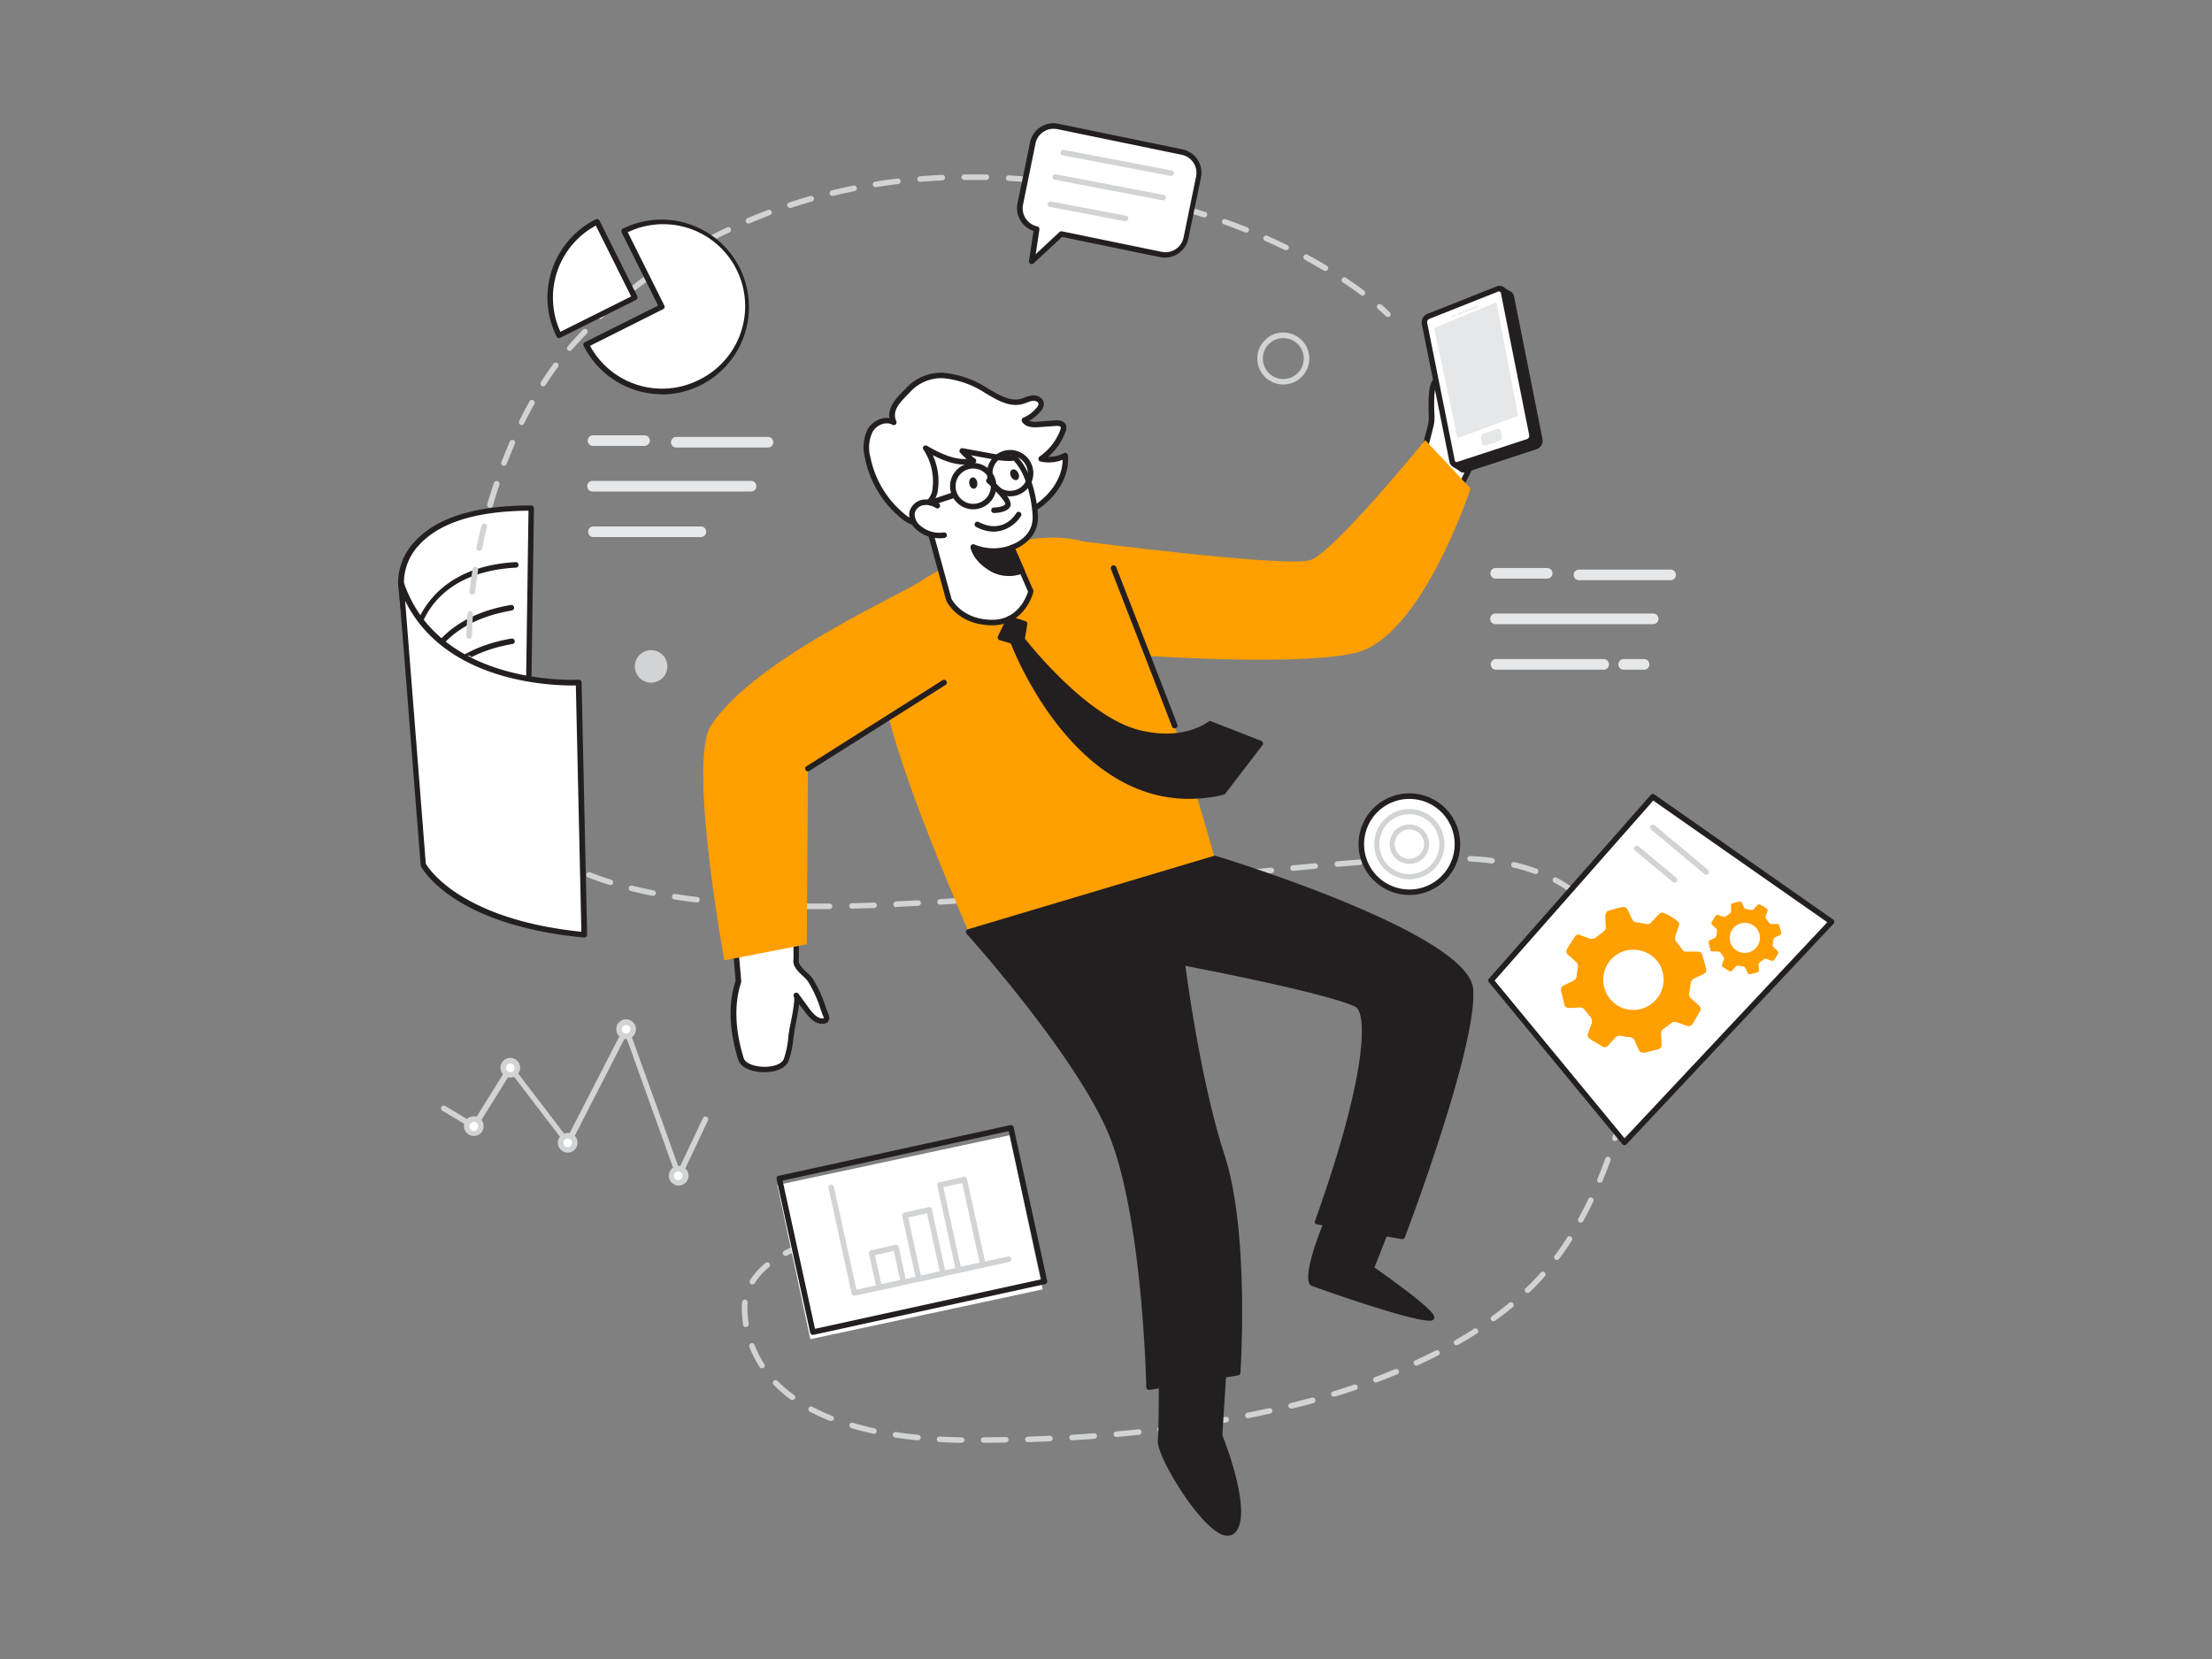 <svg xmlns="http://www.w3.org/2000/svg" viewBox="0 0 400 300"><rect x="0" y="0" width="400" height="300" fill="#808080" stroke="none"/><g id="_517_information_flow_flatline" data-name="#517_information_flow_flatline"><path d="M126.75,96.62H107.31a.46.46,0,0,1-.46-.46.45.45,0,0,1,.46-.46h19.44a.46.46,0,0,1,.46.46A.47.47,0,0,1,126.75,96.62Z" fill="#d1d3d4"/><path d="M135.81,88.38H107.15a.46.46,0,0,1-.46-.46.45.45,0,0,1,.46-.46h28.66a.45.45,0,0,1,.46.46A.46.46,0,0,1,135.81,88.38Z" fill="#d1d3d4"/><path d="M116.55,80.14h-9.31a.46.46,0,0,1-.46-.46.45.45,0,0,1,.46-.46h9.31a.46.46,0,0,1,.46.46A.47.47,0,0,1,116.55,80.14Z" fill="#d1d3d4"/><path d="M138.87,80.43H122.3a.46.46,0,0,1-.46-.46.47.47,0,0,1,.46-.46h16.57a.47.47,0,0,1,.46.46A.46.46,0,0,1,138.87,80.43Z" fill="#d1d3d4"/><path d="M126.75,96.62H107.31a.46.46,0,0,1-.46-.46.45.45,0,0,1,.46-.46h19.44a.46.46,0,0,1,.46.46A.47.47,0,0,1,126.75,96.62Z" fill="none" stroke="#e6e7e8" stroke-linecap="round" stroke-linejoin="round"/><path d="M135.81,88.38H107.15a.46.46,0,0,1-.46-.46.45.45,0,0,1,.46-.46h28.66a.45.45,0,0,1,.46.46A.46.46,0,0,1,135.81,88.38Z" fill="none" stroke="#e6e7e8" stroke-linecap="round" stroke-linejoin="round"/><path d="M116.55,80.14h-9.31a.46.46,0,0,1-.46-.46.45.45,0,0,1,.46-.46h9.31a.46.46,0,0,1,.46.46A.47.47,0,0,1,116.55,80.14Z" fill="none" stroke="#e6e7e8" stroke-linecap="round" stroke-linejoin="round"/><path d="M138.87,80.43H122.3a.46.46,0,0,1-.46-.46.47.47,0,0,1,.46-.46h16.57a.47.47,0,0,1,.46.46A.46.46,0,0,1,138.87,80.43Z" fill="none" stroke="#e6e7e8" stroke-linecap="round" stroke-linejoin="round"/><path d="M290,120.6H270.53a.46.46,0,0,1-.46-.46.47.47,0,0,1,.46-.46H290a.47.47,0,0,1,.46.46A.46.46,0,0,1,290,120.6Z" fill="#d1d3d4"/><path d="M297.3,120.6h-3.69a.45.45,0,0,1-.46-.46.46.46,0,0,1,.46-.46h3.69a.46.46,0,0,1,.46.46A.45.45,0,0,1,297.3,120.6Z" fill="#d1d3d4"/><path d="M299,112.37H270.37a.47.47,0,0,1,0-.93H299a.47.47,0,0,1,0,.93Z" fill="#d1d3d4"/><path d="M279.78,104.13h-9.31a.46.46,0,0,1-.46-.46.45.45,0,0,1,.46-.46h9.31a.46.46,0,0,1,.46.46A.47.47,0,0,1,279.78,104.13Z" fill="#d1d3d4"/><path d="M302.1,104.42H285.53a.46.46,0,1,1,0-.92H302.1a.46.46,0,1,1,0,.92Z" fill="#d1d3d4"/><path d="M290,120.6H270.53a.46.46,0,0,1-.46-.46.47.47,0,0,1,.46-.46H290a.47.47,0,0,1,.46.46A.46.46,0,0,1,290,120.6Z" fill="none" stroke="#e6e7e8" stroke-linecap="round" stroke-linejoin="round"/><path d="M297.3,120.6h-3.69a.45.45,0,0,1-.46-.46.46.46,0,0,1,.46-.46h3.69a.46.46,0,0,1,.46.46A.45.45,0,0,1,297.3,120.6Z" fill="none" stroke="#e6e7e8" stroke-linecap="round" stroke-linejoin="round"/><path d="M299,112.37H270.37a.47.47,0,0,1,0-.93H299a.47.47,0,0,1,0,.93Z" fill="none" stroke="#e6e7e8" stroke-linecap="round" stroke-linejoin="round"/><path d="M279.78,104.13h-9.31a.46.46,0,0,1-.46-.46.45.45,0,0,1,.46-.46h9.31a.46.46,0,0,1,.46.46A.47.47,0,0,1,279.78,104.13Z" fill="none" stroke="#e6e7e8" stroke-linecap="round" stroke-linejoin="round"/><path d="M302.1,104.42H285.53a.46.46,0,1,1,0-.92H302.1a.46.46,0,1,1,0,.92Z" fill="none" stroke="#e6e7e8" stroke-linecap="round" stroke-linejoin="round"/><path d="M122.74,213.12h0a.48.48,0,0,1-.44-.33l-9.13-25.42-10,19.52a.52.52,0,0,1-.4.27.5.5,0,0,1-.44-.2l-9.94-13-6.22,10a.49.49,0,0,1-.68.17L80,200.86a.51.51,0,0,1-.17-.69.5.5,0,0,1,.69-.17l5,3,6.34-10.17a.51.51,0,0,1,.4-.23.45.45,0,0,1,.42.19l9.9,12.95,10.2-19.84a.48.48,0,0,1,.48-.27.48.48,0,0,1,.43.33l9.11,25.36,4.33-9.16a.5.5,0,0,1,.9.43l-4.84,10.25A.49.49,0,0,1,122.74,213.12Z" fill="#d1d3d4"/><circle cx="85.68" cy="203.64" r="1.28" fill="#fff"/><path d="M85.69,205.42a1.78,1.78,0,1,1,1.77-1.78A1.78,1.78,0,0,1,85.69,205.42Zm0-2.55a.77.77,0,0,0-.78.77.78.78,0,1,0,1.55,0A.77.77,0,0,0,85.69,202.87Z" fill="#d1d3d4"/><circle cx="92.29" cy="193.09" r="1.28" fill="#fff"/><path d="M92.29,194.86a1.78,1.78,0,1,1,1.77-1.77A1.78,1.78,0,0,1,92.29,194.86Zm0-2.55a.78.78,0,0,0-.78.78.78.78,0,1,0,.78-.78Z" fill="#d1d3d4"/><circle cx="113.22" cy="186.12" r="1.28" fill="#fff"/><path d="M113.22,187.89a1.78,1.78,0,1,1,1.78-1.77A1.77,1.77,0,0,1,113.22,187.89Zm0-2.55a.78.78,0,1,0,.78.78A.78.78,0,0,0,113.22,185.34Z" fill="#d1d3d4"/><circle cx="122.74" cy="212.62" r="1.28" fill="#fff"/><path d="M122.74,214.39a1.78,1.78,0,1,1,1.77-1.77A1.78,1.78,0,0,1,122.74,214.39Zm0-2.55a.78.78,0,1,0,0,1.55.78.78,0,0,0,0-1.55Z" fill="#d1d3d4"/><circle cx="102.67" cy="206.66" r="1.28" fill="#fff"/><path d="M102.67,208.43a1.78,1.78,0,1,1,1.77-1.77A1.78,1.78,0,0,1,102.67,208.43Zm0-2.55a.78.78,0,0,0-.78.78.78.78,0,1,0,.78-.78Z" fill="#d1d3d4"/><path d="M72.5,105.53S71.25,91.85,96,91.85l-.74,52.24-19.81-8.77Z" fill="#fff"/><path d="M95.3,144.59a.52.52,0,0,1-.21,0l-19.8-8.77a.51.51,0,0,1-.3-.41l-3-29.79h0a10.87,10.87,0,0,1,3.06-7.74c3.92-4.3,11-6.48,21-6.48a.49.49,0,0,1,.36.15.5.5,0,0,1,.14.35L95.8,144.1a.51.51,0,0,1-.23.41A.47.47,0,0,1,95.3,144.59ZM76,135l18.85,8.35.72-51c-9.42.07-16,2.13-19.71,6.13a10,10,0,0,0-2.82,7Z" fill="#231f20"/><path d="M75,116H75a.51.51,0,0,1-.43-.56c0-.13,1.75-12.86,18.67-13.79a.5.5,0,0,1,.53.47.49.49,0,0,1-.47.53C77.21,103.5,75.6,115,75.54,115.53A.51.51,0,0,1,75,116Z" fill="#231f20"/><path d="M75.87,125.74h0a.5.5,0,0,1-.49-.51c0-.12.26-13,17-15.83a.5.5,0,0,1,.16,1c-15.86,2.71-16.14,14.36-16.14,14.85A.51.51,0,0,1,75.87,125.74Z" fill="#231f20"/><path d="M76,131.81h0a.51.51,0,0,1-.5-.5c0-.13.27-13,17-15.84a.51.51,0,0,1,.58.41.5.5,0,0,1-.41.58c-15.89,2.72-16.15,14.73-16.15,14.85A.5.5,0,0,1,76,131.81Z" fill="#231f20"/><path d="M250.93,57.3a.45.45,0,0,1-.36-.16s-.49-.49-1.44-1.32a.49.49,0,0,1,0-.7.51.51,0,0,1,.71,0c1,.86,1.48,1.36,1.5,1.38a.5.5,0,0,1,0,.71A.49.49,0,0,1,250.93,57.3Z" fill="#d1d3d4"/><path d="M177.87,260.91a.51.51,0,0,1-.5-.5.5.5,0,0,1,.5-.5l4-.05a.47.47,0,0,1,.51.49.52.52,0,0,1-.49.51l-4,.05Zm-4,0h0c-1.37,0-2.72-.08-4-.15a.5.5,0,1,1,.06-1c1.29.08,2.63.13,4,.15a.52.52,0,0,1,.49.51A.5.5,0,0,1,173.87,260.88Zm12-.12a.51.51,0,0,1-.5-.49.5.5,0,0,1,.48-.51l4-.16a.5.5,0,0,1,.52.48.5.5,0,0,1-.48.52l-4,.16Zm-20-.34h0c-1.37-.13-2.72-.3-4-.5a.51.51,0,0,1-.42-.57.5.5,0,0,1,.57-.42c1.27.19,2.59.36,4,.5a.5.5,0,0,1-.05,1Zm28,0a.51.51,0,0,1-.5-.47.5.5,0,0,1,.47-.53q2-.12,4-.27a.51.51,0,0,1,.53.46.5.5,0,0,1-.46.54c-1.33.1-2.66.19-4,.27Zm8-.6a.5.5,0,0,1,0-1c1.32-.12,2.65-.25,4-.39a.5.5,0,0,1,.1,1c-1.32.14-2.65.27-4,.39Zm-43.9-.6h-.1c-1.35-.29-2.67-.63-3.92-1a.5.5,0,0,1-.33-.62.49.49,0,0,1,.62-.34c1.22.36,2.51.69,3.84,1a.5.5,0,0,1-.11,1Zm51.86-.25a.5.5,0,0,1-.06-1c1.33-.17,2.65-.34,4-.53a.51.51,0,0,1,.56.43.49.49,0,0,1-.42.56c-1.32.19-2.65.36-4,.53Zm7.94-1.12a.5.5,0,0,1-.08-1c1.32-.21,2.64-.43,3.94-.67a.5.5,0,0,1,.18,1c-1.31.23-2.63.46-4,.67Zm-67.46-.91a.39.39,0,0,1-.18,0,36.63,36.63,0,0,1-3.68-1.69.5.5,0,0,1-.21-.68.5.5,0,0,1,.68-.2,33.71,33.71,0,0,0,3.58,1.64.51.51,0,0,1,.28.65A.51.51,0,0,1,150.31,256.91Zm75.35-.51a.49.49,0,0,1-.49-.4.5.5,0,0,1,.39-.59c1.31-.26,2.62-.54,3.91-.83a.51.51,0,0,1,.6.38.5.5,0,0,1-.38.6c-1.3.29-2.61.57-3.93.83Zm7.82-1.75a.5.5,0,0,1-.49-.38.5.5,0,0,1,.37-.6c1.3-.33,2.59-.66,3.86-1a.5.5,0,1,1,.27,1c-1.28.35-2.58.69-3.89,1Zm-90.19-1.53a.55.55,0,0,1-.3-.09,24.41,24.41,0,0,1-3.09-2.67.49.49,0,0,1,0-.7.5.5,0,0,1,.71,0,23.82,23.82,0,0,0,3,2.55.5.5,0,0,1,.11.7A.51.51,0,0,1,143.29,253.12Zm97.92-.6a.48.48,0,0,1-.48-.35.5.5,0,0,1,.33-.62c1.28-.39,2.55-.8,3.8-1.22a.51.51,0,0,1,.64.31.52.52,0,0,1-.32.64c-1.26.42-2.53.83-3.83,1.22A.36.36,0,0,1,241.21,252.52ZM248.8,250a.51.51,0,0,1-.47-.32.5.5,0,0,1,.29-.64c1.25-.47,2.5-1,3.72-1.46a.5.5,0,0,1,.38.92c-1.23.51-2.49,1-3.75,1.47A.47.47,0,0,1,248.8,250Zm-111-2.56a.49.49,0,0,1-.41-.22,19.4,19.4,0,0,1-1.88-3.65.5.5,0,0,1,.94-.36,18.52,18.52,0,0,0,1.77,3.46.5.5,0,0,1-.14.69A.48.48,0,0,1,137.75,247.4Zm118.45-.5a.5.5,0,0,1-.21-1c1.22-.56,2.42-1.14,3.59-1.74a.49.49,0,0,1,.67.22.5.5,0,0,1-.21.67c-1.18.6-2.4,1.19-3.63,1.75A.41.41,0,0,1,256.2,246.9Zm7.13-3.65a.5.5,0,0,1-.24-.93c1.16-.67,2.31-1.36,3.4-2.07a.49.49,0,0,1,.69.16.5.5,0,0,1-.15.69c-1.11.71-2.27,1.41-3.45,2.08A.45.45,0,0,1,263.33,243.25ZM134.88,240a.49.49,0,0,1-.49-.42,20.67,20.67,0,0,1-.25-2.73v-.23a9.08,9.08,0,0,1,.07-1.17.5.5,0,1,1,1,.12,9.24,9.24,0,0,0-.06,1v.2a18.61,18.61,0,0,0,.24,2.6.51.51,0,0,1-.42.58Zm135.19-1.06a.52.52,0,0,1-.41-.21.51.51,0,0,1,.11-.7c1.08-.78,2.14-1.6,3.14-2.43a.51.51,0,0,1,.71.06.52.52,0,0,1-.07.71c-1,.84-2.09,1.67-3.19,2.47A.53.53,0,0,1,270.07,238.92Zm6.15-5.12a.5.5,0,0,1-.34-.86c1-.93,1.89-1.88,2.75-2.85a.5.5,0,0,1,.71,0,.51.51,0,0,1,0,.71c-.88,1-1.83,2-2.81,2.9A.52.52,0,0,1,276.22,233.8Zm-140.17-1.54a.51.51,0,0,1-.42-.77,12.77,12.77,0,0,1,2.76-3.09.5.5,0,1,1,.63.77,12,12,0,0,0-2.54,2.85A.52.52,0,0,1,136.05,232.26Zm145.49-4.43a.49.49,0,0,1-.3-.1.51.51,0,0,1-.1-.7c.76-1,1.52-2.11,2.25-3.27a.5.5,0,0,1,.69-.15.49.49,0,0,1,.16.69c-.75,1.18-1.52,2.3-2.3,3.33A.48.48,0,0,1,281.54,227.83Zm-139.49-.74a.47.47,0,0,1-.44-.27.49.49,0,0,1,.21-.67,27.85,27.85,0,0,1,3.74-1.6.5.5,0,0,1,.64.3.5.5,0,0,1-.31.64,26,26,0,0,0-3.61,1.55A.59.59,0,0,1,142.05,227.09Zm35.33-1.88-.12,0c-1.28-.31-2.59-.58-3.89-.82a.5.5,0,0,1,.18-1c1.32.24,2.64.52,3.95.83a.5.5,0,0,1,.37.6A.51.51,0,0,1,177.38,225.21Zm-27.8-.79a.5.5,0,0,1-.11-1c1.28-.29,2.62-.53,4-.72a.5.5,0,0,1,.13,1c-1.34.18-2.65.41-3.9.7Zm19.93-.66h-.07c-1.32-.17-2.65-.3-4-.39a.5.5,0,0,1-.46-.53.52.52,0,0,1,.53-.47c1.33.09,2.68.23,4,.4a.5.5,0,0,1-.06,1Zm-12-.44a.5.5,0,0,1-.5-.47.52.52,0,0,1,.47-.53c1.17-.07,2.37-.1,3.58-.1h.46a.5.5,0,0,1,0,1h-.46c-1.19,0-2.37,0-3.52.1Zm128.34-2.24a.53.53,0,0,1-.24-.06.51.51,0,0,1-.2-.68c.62-1.13,1.23-2.33,1.82-3.55a.5.5,0,0,1,.66-.23.5.5,0,0,1,.24.67c-.59,1.23-1.21,2.44-1.84,3.59A.51.51,0,0,1,285.85,221.08Zm3.46-7.23a.43.43,0,0,1-.19,0,.49.49,0,0,1-.27-.65c.51-1.22,1-2.47,1.44-3.71a.5.5,0,0,1,.64-.3.49.49,0,0,1,.3.64c-.45,1.25-.94,2.52-1.46,3.75A.48.48,0,0,1,289.31,213.85Zm2.72-7.54a.39.39,0,0,1-.15,0,.5.5,0,0,1-.33-.62c.39-1.28.75-2.57,1.07-3.84a.5.5,0,0,1,.61-.36.49.49,0,0,1,.36.6c-.32,1.29-.69,2.6-1.08,3.89A.49.49,0,0,1,292,206.31Zm2-7.77h-.1a.5.5,0,0,1-.4-.58c.26-1.32.48-2.64.66-3.93a.5.5,0,0,1,.56-.43.51.51,0,0,1,.43.57c-.18,1.3-.4,2.64-.66,4A.5.5,0,0,1,294,198.54Zm1.07-7.93h0a.5.5,0,0,1-.46-.54c.09-1.3.14-2.59.14-3.84v-.13a.51.51,0,0,1,.5-.5.5.5,0,0,1,.5.5v.12c0,1.28-.05,2.6-.15,3.92A.49.49,0,0,1,295.06,190.61Zm0-8a.49.49,0,0,1-.5-.45,36.69,36.69,0,0,0-.53-3.92.51.51,0,0,1,.4-.59.5.5,0,0,1,.58.4,38.94,38.94,0,0,1,.55,4,.5.5,0,0,1-.46.54Zm-1.5-7.85a.51.51,0,0,1-.48-.36,29.69,29.69,0,0,0-1.41-3.67.5.5,0,1,1,.9-.42,29.65,29.65,0,0,1,1.47,3.8.5.5,0,0,1-.33.62A.4.4,0,0,1,293.52,174.75Zm-3.4-7.22a.52.52,0,0,1-.42-.22,23.4,23.4,0,0,0-2.44-3.06.5.5,0,0,1,0-.71.49.49,0,0,1,.7,0,23.94,23.94,0,0,1,2.55,3.19.49.49,0,0,1-.13.69A.51.51,0,0,1,290.12,167.53Zm-142.27-3.17H146a.5.5,0,0,1-.49-.51.49.49,0,0,1,.5-.49h0c1.32,0,2.66,0,4,0h0a.5.5,0,0,1,.5.5.49.49,0,0,1-.49.5Zm6.13-.07a.5.5,0,0,1-.5-.49.52.52,0,0,1,.49-.51c1.33,0,2.66-.06,4-.11a.52.52,0,0,1,.52.49.5.5,0,0,1-.48.51c-1.35,0-2.69.09-4,.11Zm-12,0h0c-1.36,0-2.69-.08-4-.13a.5.5,0,0,1-.47-.53.49.49,0,0,1,.52-.47c1.31.05,2.65.1,4,.13a.5.5,0,0,1,.49.52A.5.5,0,0,1,142,164.29Zm20-.26a.5.5,0,0,1-.49-.48A.49.49,0,0,1,162,163l4-.2a.49.49,0,0,1,.53.47.51.51,0,0,1-.47.53l-4,.2Zm-28-.09h0c-1.36-.09-2.69-.19-4-.31a.5.5,0,0,1-.45-.55.52.52,0,0,1,.54-.45c1.31.12,2.64.23,4,.32a.49.49,0,0,1,.46.53A.51.51,0,0,1,134,163.94ZM170,163.6a.51.51,0,0,1-.5-.47.5.5,0,0,1,.47-.53l4-.27a.49.49,0,0,1,.53.47.5.5,0,0,1-.46.53l-4,.27Zm-44-.4h-.06c-1.35-.16-2.69-.35-4-.55a.5.5,0,1,1,.15-1c1.29.2,2.61.39,4,.55a.5.5,0,0,1,.44.56A.51.51,0,0,1,126,163.2Zm52-.16a.5.5,0,0,1,0-1l4-.32a.5.5,0,0,1,.54.45.49.49,0,0,1-.45.54l-4,.32Zm8-.67a.5.5,0,0,1-.5-.46.51.51,0,0,1,.45-.54l4-.36a.49.49,0,0,1,.54.45.49.49,0,0,1-.45.54l-4,.37ZM118.06,162H118c-1.34-.27-2.66-.57-3.93-.88a.51.51,0,0,1-.37-.61.5.5,0,0,1,.61-.36c1.25.31,2.56.6,3.89.87a.49.49,0,0,1,.39.58A.51.51,0,0,1,118.06,162Zm166.58-.2a.48.48,0,0,1-.3-.11,25.38,25.38,0,0,0-3.31-2.09.5.5,0,0,1-.21-.68.51.51,0,0,1,.68-.21,26.42,26.42,0,0,1,3.44,2.19.5.5,0,0,1-.3.9ZM194,161.62a.5.5,0,0,1-.5-.45.52.52,0,0,1,.45-.55c1.34-.12,2.67-.26,4-.39a.5.5,0,0,1,.1,1l-4,.4Zm8-.8a.49.49,0,0,1-.49-.45.5.5,0,0,1,.44-.55l4-.41a.48.48,0,0,1,.55.44.5.5,0,0,1-.45.55l-4,.42ZM110.29,160a.39.39,0,0,1-.15,0c-1.33-.42-2.62-.87-3.81-1.34a.5.5,0,0,1,.36-.93c1.18.46,2.44.91,3.75,1.32a.5.5,0,0,1-.15,1Zm99.63,0a.5.5,0,0,1,0-1l4-.43a.5.5,0,0,1,.11,1l-4,.43Zm8.06-.86-.09-.5v-.5l3.94-.42a.5.5,0,0,1,.11,1Zm-.09-.5h0Zm8-.34a.49.49,0,0,1-.49-.45.5.5,0,0,1,.44-.55l4-.41a.5.5,0,1,1,.1,1l-4,.41ZM277.6,158l-.17,0a33.26,33.26,0,0,0-3.78-1.12.5.5,0,0,1-.37-.6.49.49,0,0,1,.6-.37,32.62,32.62,0,0,1,3.89,1.15.5.5,0,0,1-.17,1Zm-43.76-.52a.5.5,0,0,1-.05-1l4-.38a.52.52,0,0,1,.54.46.51.51,0,0,1-.45.54l-4,.38Zm-131-.43a.44.44,0,0,1-.22,0,37,37,0,0,1-3.53-2,.51.51,0,0,1-.15-.7.49.49,0,0,1,.69-.14,37.37,37.37,0,0,0,3.43,1.94.5.5,0,0,1-.22.95Zm139-.3a.5.5,0,0,1,0-1l4-.32a.5.5,0,0,1,.08,1c-1.31.1-2.64.2-4,.32Zm28-.6h-.07c-1.26-.17-2.59-.29-3.94-.36a.5.5,0,0,1-.48-.52.48.48,0,0,1,.53-.47c1.38.06,2.73.18,4,.35a.51.51,0,0,1,.43.57A.51.51,0,0,1,269.83,156.14Zm-20,0a.5.5,0,0,1,0-1c1.37-.09,2.71-.16,4-.22a.48.48,0,0,1,.52.47.49.49,0,0,1-.47.52c-1.3.07-2.63.14-4,.23Zm8-.38a.5.5,0,0,1-.5-.48.5.5,0,0,1,.49-.52c1.38,0,2.73,0,4,0h0a.5.5,0,0,1,.5.5.51.51,0,0,1-.5.5c-1.28,0-2.62,0-4,0ZM96.16,152.68a.52.52,0,0,1-.33-.12A25.24,25.24,0,0,1,93,149.67.49.49,0,0,1,93,149a.51.51,0,0,1,.71.06,24.88,24.88,0,0,0,2.76,2.77.51.51,0,0,1,.06.71A.52.52,0,0,1,96.16,152.68ZM91,146.58a.5.5,0,0,1-.43-.25c-.37-.64-.71-1.31-1-2s-.49-1.12-.72-1.69a.51.51,0,0,1,.27-.65.52.52,0,0,1,.66.27c.22.56.46,1.11.7,1.66s.62,1.29,1,1.9a.49.49,0,0,1-.18.68A.47.47,0,0,1,91,146.58ZM88,139.2a.49.49,0,0,1-.47-.34c-.41-1.26-.79-2.57-1.13-3.88a.5.5,0,0,1,1-.25c.33,1.3.7,2.58,1.11,3.82a.51.51,0,0,1-.32.63Zm-2-7.76a.49.49,0,0,1-.49-.4c-.25-1.3-.46-2.64-.64-4a.5.5,0,0,1,1-.13c.17,1.33.38,2.65.62,3.93a.51.51,0,0,1-.4.59Zm-1-7.94a.5.5,0,0,1-.5-.46c-.1-1.32-.16-2.68-.19-4a.5.5,0,0,1,.49-.51.55.55,0,0,1,.51.49c0,1.33.09,2.67.19,4a.5.5,0,0,1-.47.54Zm-.18-8h0a.49.49,0,0,1-.48-.51c0-1.33.1-2.68.2-4a.5.5,0,1,1,1,.07c-.1,1.33-.17,2.67-.2,4A.5.5,0,0,1,84.76,115.49Zm.58-8h-.06a.5.5,0,0,1-.44-.56c.16-1.31.34-2.65.56-4a.5.5,0,1,1,1,.15c-.21,1.32-.39,2.65-.55,4A.49.49,0,0,1,85.34,107.5Zm1.27-7.91h-.1a.49.49,0,0,1-.39-.59c.27-1.31.56-2.63.88-3.93a.5.5,0,0,1,1,.24c-.32,1.29-.62,2.6-.88,3.89A.5.5,0,0,1,86.61,99.59Zm1.92-7.78a.34.34,0,0,1-.14,0,.49.49,0,0,1-.34-.62c.37-1.29.78-2.59,1.2-3.84a.5.5,0,1,1,1,.32c-.42,1.24-.82,2.52-1.19,3.8A.49.49,0,0,1,88.53,91.81Zm2.55-7.59a.39.39,0,0,1-.18,0,.5.5,0,0,1-.29-.64c.48-1.27,1-2.52,1.52-3.73a.49.49,0,0,1,.66-.26.5.5,0,0,1,.26.66c-.52,1.19-1,2.44-1.51,3.68A.49.49,0,0,1,91.08,84.22Zm3.19-7.35a.59.59,0,0,1-.22-.05.51.51,0,0,1-.23-.67c.6-1.23,1.23-2.43,1.87-3.58a.51.51,0,0,1,.68-.19.5.5,0,0,1,.2.68c-.63,1.13-1.26,2.32-1.85,3.53A.51.51,0,0,1,94.27,76.87Zm3.91-7a.56.56,0,0,1-.27-.08.5.5,0,0,1-.15-.69c.74-1.17,1.51-2.29,2.28-3.34a.5.5,0,0,1,.7-.1.51.51,0,0,1,.11.7c-.76,1-1.52,2.13-2.25,3.27A.5.5,0,0,1,98.18,69.88ZM103,63.45a.46.46,0,0,1-.33-.13.49.49,0,0,1,0-.7c.87-1,1.79-2,2.74-3a.5.5,0,0,1,.7,0,.5.5,0,0,1,0,.71c-.93,1-1.84,1.94-2.7,2.93A.5.5,0,0,1,103,63.45Zm5.58-5.75a.49.49,0,0,1-.37-.16.5.5,0,0,1,0-.71c1-.9,2-1.8,3-2.67a.49.49,0,0,1,.7.05.51.51,0,0,1-.06.71c-1,.86-2,1.75-3,2.65A.5.5,0,0,1,108.54,57.7Zm137.79-4.25a.57.57,0,0,1-.3-.1c-1-.77-2.12-1.54-3.26-2.29a.5.5,0,0,1-.14-.69.51.51,0,0,1,.7-.14c1.14.76,2.25,1.54,3.3,2.31a.5.5,0,0,1,.1.7A.48.48,0,0,1,246.33,53.45Zm-131.69-.94a.5.5,0,0,1-.3-.89c1-.82,2.14-1.62,3.24-2.4a.51.51,0,0,1,.7.12.52.52,0,0,1-.12.7c-1.09.77-2.17,1.56-3.21,2.37A.5.5,0,0,1,114.64,52.51Zm125-3.49a.47.47,0,0,1-.25-.07c-1.12-.66-2.29-1.32-3.47-2a.5.5,0,0,1-.21-.68.51.51,0,0,1,.68-.21c1.2.65,2.38,1.31,3.51,2a.5.5,0,0,1,.17.69A.51.51,0,0,1,239.65,49ZM121.19,47.89a.49.49,0,0,1-.42-.23.5.5,0,0,1,.15-.69c1.13-.72,2.29-1.43,3.44-2.1a.5.5,0,0,1,.5.86c-1.14.67-2.28,1.37-3.4,2.08A.45.45,0,0,1,121.19,47.89Zm111.4-2.66a.41.41,0,0,1-.21,0c-1.19-.57-2.4-1.13-3.62-1.67a.5.5,0,0,1-.26-.66.5.5,0,0,1,.66-.26c1.23.54,2.46,1.11,3.65,1.69A.49.49,0,0,1,233,45,.48.48,0,0,1,232.59,45.23ZM128.11,43.86a.5.5,0,0,1-.44-.27.49.49,0,0,1,.21-.67c1.18-.62,2.39-1.23,3.6-1.8a.5.5,0,0,1,.67.23.51.51,0,0,1-.24.67c-1.2.57-2.4,1.17-3.57,1.78A.46.46,0,0,1,128.11,43.86ZM225.26,42a.58.58,0,0,1-.18,0c-1.23-.49-2.48-1-3.73-1.41a.5.5,0,1,1,.33-.94c1.26.45,2.53.93,3.77,1.42a.5.5,0,0,1-.19,1Zm-89.91-1.58a.5.5,0,0,1-.46-.31.51.51,0,0,1,.26-.66c1.24-.52,2.5-1,3.74-1.49a.5.5,0,1,1,.35.94c-1.23.46-2.47,1-3.7,1.48A.65.65,0,0,1,135.35,40.43Zm82.37-1.13-.15,0c-1.24-.4-2.51-.79-3.82-1.16a.5.5,0,0,1,.28-1c1.32.39,2.6.78,3.85,1.18a.5.5,0,0,1-.16,1Zm-74.87-1.69a.5.5,0,0,1-.48-.34.52.52,0,0,1,.32-.64c1.28-.42,2.57-.81,3.85-1.18a.5.5,0,1,1,.27,1c-1.26.36-2.54.75-3.81,1.16A.4.4,0,0,1,142.85,37.61ZM210,37.07a.3.3,0,0,1-.13,0c-1.26-.32-2.55-.63-3.88-.93a.5.5,0,1,1,.22-1c1.34.3,2.64.62,3.91,1a.49.49,0,0,1,.36.6A.5.5,0,0,1,210,37.07Zm-59.48-1.66a.5.5,0,0,1-.49-.38.5.5,0,0,1,.37-.6c1.3-.32,2.63-.61,3.93-.87a.5.5,0,1,1,.2,1c-1.3.26-2.61.55-3.89.86Zm51.66-.11h-.09c-1.29-.26-2.59-.5-3.93-.73a.5.5,0,0,1-.41-.58.49.49,0,0,1,.58-.4c1.34.23,2.66.47,3.95.73a.48.48,0,0,1,.39.58A.49.49,0,0,1,202.21,35.3Zm-7.89-1.36h-.07c-1.3-.19-2.62-.36-4-.53a.5.5,0,1,1,.12-1c1.35.16,2.68.34,4,.53a.5.5,0,0,1-.07,1Zm-35.92-.1a.5.5,0,0,1-.08-1c1.31-.21,2.65-.4,4-.56a.5.5,0,1,1,.12,1c-1.33.16-2.66.35-4,.56Zm28-.84h0c-1.34-.12-2.68-.22-4-.29a.5.5,0,0,1-.47-.53.49.49,0,0,1,.52-.47c1.32.08,2.67.18,4,.3a.5.5,0,0,1,0,1Zm-20-.12a.5.5,0,0,1,0-1c1.35-.11,2.7-.19,4-.26a.49.49,0,0,1,.52.48.49.49,0,0,1-.47.52c-1.32.06-2.65.15-4,.26Zm12-.34h0c-1.35,0-2.67,0-4,0h0a.5.5,0,0,1,0-1c1.32,0,2.67,0,4,0a.49.49,0,0,1,.49.51A.5.5,0,0,1,178.36,32.54Z" fill="#d1d3d4"/><path d="M183.35,226.9l-.15,0-1.9-.59a.5.5,0,1,1,.28-1l1.93.6a.5.5,0,0,1-.16,1Z" fill="#d1d3d4"/><path d="M126.53,69.17a15.3,15.3,0,0,0-13.68-27.38l6.84,13.69L106,62.32A15.3,15.3,0,0,0,126.53,69.17Z" fill="#fff"/><path d="M119.7,71.29a15.86,15.86,0,0,1-14.15-8.74.5.5,0,0,1,.22-.67L119,55.26,112.4,42a.5.5,0,0,1,0-.38.48.48,0,0,1,.25-.29,15.81,15.81,0,1,1,7.08,30Zm-13-8.75a14.82,14.82,0,0,0,19.64,6.18h0A14.8,14.8,0,0,0,113.52,42l6.61,13.24a.49.49,0,0,1-.22.67Z" fill="#231f20"/><path d="M101.11,60.64,114.8,53.8,108,40.11A15.3,15.3,0,0,0,101.11,60.64Z" fill="#fff"/><path d="M101.11,61.14a.51.51,0,0,1-.45-.27,15.82,15.82,0,0,1,7.08-21.21.51.51,0,0,1,.67.23l6.84,13.69a.5.5,0,0,1,0,.38.53.53,0,0,1-.26.29l-13.69,6.84A.42.42,0,0,1,101.11,61.14Zm6.63-20.35A14.82,14.82,0,0,0,101.34,60l12.79-6.39Z" fill="#231f20"/><path d="M256,87.34s2.67-9.57,2.91-10.92-.49-6.74,1-7.56,2.42,4.06,2.42,7.56c0,0,6.06-13.22,7.76-11.28s1.94,6.06,1.21,8.24S261,94.23,261,94.23Z" fill="#fff"/><path d="M261,94.73a.48.48,0,0,1-.4-.2l-5.09-6.89a.52.52,0,0,1-.08-.43c0-.1,2.66-9.56,2.9-10.87a14.39,14.39,0,0,0,0-2c0-3,0-5.28,1.18-5.94a1.09,1.09,0,0,1,1.13,0c1.16.68,1.73,3.62,1.94,6,1.65-3.4,4.93-9.67,6.79-10a1,1,0,0,1,.95.36c1.89,2.16,2,6.54,1.31,8.73s-9.83,20.16-10.21,20.92a.48.48,0,0,1-.41.27Zm-4.54-7.49,4.46,6c1.75-3.45,9.16-18.18,9.79-20.06.72-2.17.39-6-1.12-7.75-.87-.17-4.11,5-6.92,11.16a.49.49,0,0,1-.56.28.5.5,0,0,1-.4-.49c0-3.14-.76-6.67-1.54-7.13a.12.12,0,0,0-.14,0c-.76.43-.7,3.43-.67,5a13.51,13.51,0,0,1,0,2.16C259.13,77.77,256.92,85.73,256.5,87.24Z" fill="#231f20"/><path d="M241.65,216.86s-6.23,14.22-4.29,15.19,21.68,7.43,21.51,6.14-10.94-8.81-10.94-8.81l4.95-12.52Z" fill="#231f20"/><path d="M258.48,238.82c-3.79,0-21.17-6.24-21.34-6.32-.88-.45-1.53-3.09,4.05-15.84a.49.49,0,0,1,.46-.3h11.23a.49.49,0,0,1,.41.22.45.45,0,0,1,.05.46l-4.8,12.16c3.44,2.41,10.65,7.6,10.83,8.92a.6.6,0,0,1-.26.58A1.18,1.18,0,0,1,258.48,238.82ZM242,217.36c-3.08,7.09-5.08,13.58-4.38,14.25,2.06,1,17.2,5.87,20.48,6.24-1.25-1.35-6-4.94-10.44-8.06a.48.48,0,0,1-.17-.59l4.67-11.84Z" fill="#231f20"/><path d="M209.89,245.06c.24.73.24,12.6,0,15.51S219.83,280,223,276.82s-2.43-17.22-2.43-17.22l1-16Z" fill="#231f20"/><path d="M222,277.71a3,3,0,0,1-1.24-.3c-4.32-2-11.61-14.17-11.39-16.88.25-3,.22-14.54,0-15.32a.56.56,0,0,1,.07-.42.52.52,0,0,1,.35-.23l11.69-1.45a.48.48,0,0,1,.4.13.5.5,0,0,1,.16.4l-1,15.88c.75,1.9,5.51,14.43,2.28,17.65A1.79,1.79,0,0,1,222,277.71Zm-11.58-32.22c.2,2.65.15,12.69-.05,15.13-.18,2.11,6.73,14,10.81,15.88.85.39,1.22.17,1.43,0,2.39-2.39-1-12.85-2.55-16.67a.41.41,0,0,1,0-.22l1-15.4Z" fill="#231f20"/><path d="M195.77,97.89c-9.13-2.6-25.21,2.59-35,11.65-7.78,7.23,7,41.52,14.38,59l44.52-13.29S204.89,100.5,195.77,97.89Z" fill="#ff9f00"/><path d="M219.69,155.24S265,169,265.88,178.83s-12.31,44.81-12.31,44.81L238.25,221s13.14-36.67,6.92-39.44S213.74,174,213.74,174s2.6,20.87,7.19,34.95,2.85,39.22,2.85,39.22l-16,2.63s-.6-32.34-7.34-47.11-25.27-35.19-25.27-35.19Z" fill="#231f20"/><path d="M207.78,251.33a.52.52,0,0,1-.32-.11.48.48,0,0,1-.18-.38c0-.32-.67-32.41-7.3-46.91s-25-34.86-25.18-35.07a.47.47,0,0,1-.11-.47.49.49,0,0,1,.33-.34l44.53-13.29a.45.45,0,0,1,.28,0c1.87.56,45.6,14,46.55,24,.93,9.86-11.8,43.61-12.35,45a.49.49,0,0,1-.55.31l-15.32-2.66a.5.5,0,0,1-.35-.24.51.51,0,0,1,0-.42C247.3,194.23,247.3,183,245,182c-5.53-2.46-26.59-6.57-30.64-7.34.49,3.71,3,21.72,7.07,34.18,4.57,14,2.89,39.16,2.88,39.41a.51.51,0,0,1-.42.46l-16,2.63Zm-31.72-82.55c3.08,3.47,18.77,21.47,24.83,34.73,6.22,13.61,7.25,42.3,7.37,46.74l15-2.47c.2-3.26,1.35-25.77-2.85-38.64-4.55-14-7.18-34.84-7.21-35a.5.5,0,0,1,.16-.43.48.48,0,0,1,.43-.12c1,.19,25.34,4.77,31.54,7.54,2.88,1.28,2.6,8.27-.85,21.35-2.13,8.09-4.86,16-5.6,18.16l14.32,2.49c1.44-3.85,13-35.13,12.14-44.21-.25-2.67-4.47-7.45-23.13-15.07-10.59-4.32-21.21-7.63-22.56-8Z" fill="#231f20"/><path d="M159.91,76.06a2.49,2.49,0,0,1,1.69.28c-1.1-2.42,1.14-4.29,2.59-5.83a8.16,8.16,0,0,1,6.34-2.66,16.91,16.91,0,0,1,7.92,2.79c2,1.15,4.14,2.5,6.33,1.9a10.74,10.74,0,0,1,2-.6c.69-.06,1.51.36,1.52,1.06a1.6,1.6,0,0,1-.44,1,6.9,6.9,0,0,1-2.61,2c.5.81,1.64.83,2.59.76l3-.22c.56,0,1.27,0,1.48.52a1.26,1.26,0,0,1-.09.89,10.56,10.56,0,0,1-3.91,5,6.32,6.32,0,0,0,4.33-.58c.33,4.3-2.85,8.26-6.72,10.2A27.27,27.27,0,0,1,173.51,95c-3.18-.08-7.22.69-10-1.45a18.29,18.29,0,0,1-6.63-10.79,7.15,7.15,0,0,1,.43-4.9A3.7,3.7,0,0,1,159.91,76.06Z" fill="#fff"/><path d="M169.44,95.57c-2.19,0-4.43-.24-6.2-1.62a18.85,18.85,0,0,1-6.82-11.1,7.47,7.47,0,0,1,.49-5.24,4.22,4.22,0,0,1,2.92-2h0a3.49,3.49,0,0,1,1,0c-.31-2,1.29-3.64,2.49-4.88l.49-.5a8.63,8.63,0,0,1,6.71-2.82,17.65,17.65,0,0,1,8.16,2.86l.15.08c1.81,1.08,3.87,2.29,5.79,1.77.24-.07.46-.15.69-.24a4.75,4.75,0,0,1,1.39-.38,2.14,2.14,0,0,1,1.57.51,1.42,1.42,0,0,1,.49,1,2.05,2.05,0,0,1-.55,1.33,7.59,7.59,0,0,1-2.11,1.76,3.62,3.62,0,0,0,1.66.14l3-.22c1-.08,1.72.2,2,.84a1.7,1.7,0,0,1-.09,1.24,11,11,0,0,1-3.12,4.51,5.92,5.92,0,0,0,2.84-.67.5.5,0,0,1,.73.4c.37,4.78-3.24,8.81-7,10.69a27.75,27.75,0,0,1-12.65,2.5c-.7,0-1.44,0-2.2,0S170.07,95.57,169.44,95.57Zm-9.45-19a3.21,3.21,0,0,0-2.21,1.55,6.56,6.56,0,0,0-.38,4.56,17.82,17.82,0,0,0,6.45,10.5c2,1.55,4.75,1.46,7.41,1.37.79,0,1.55,0,2.27,0a26.36,26.36,0,0,0,12.17-2.4c3.25-1.63,6.4-5,6.46-9a6.9,6.9,0,0,1-4,.31.52.52,0,0,1-.38-.4.54.54,0,0,1,.21-.51,10.13,10.13,0,0,0,3.74-4.78,1.08,1.08,0,0,0,.09-.53c-.07-.17-.44-.25-1-.21l-3,.22c-1.08.08-2.41,0-3-1a.53.53,0,0,1-.05-.41.54.54,0,0,1,.28-.31,6.3,6.3,0,0,0,2.42-1.82,1.13,1.13,0,0,0,.33-.66.43.43,0,0,0-.16-.32,1.2,1.2,0,0,0-.82-.25,4.42,4.42,0,0,0-1.11.31,8,8,0,0,1-.78.27c-2.34.64-4.59-.69-6.57-1.87l-.15-.08a16.63,16.63,0,0,0-7.68-2.72,7.66,7.66,0,0,0-5.95,2.5l-.5.52c-1.4,1.43-2.84,2.91-2,4.76a.51.51,0,0,1-.12.58.48.48,0,0,1-.58.06,2.11,2.11,0,0,0-1.37-.22Z" fill="#231f20"/><path d="M183,99l3.47,7.91s-1.47,5.82-7.25,5.65-7.6-4.17-7.61-4.18l-2.41-8.79-1.49-5.4a6,6,0,0,1-.46-1.66c.14-1.31,1.6-2.25,1.84-3.62a10.9,10.9,0,0,0-1.65-7.88c2.66,1.5,5.66,3,8.63,2.29a14.06,14.06,0,0,1-2-1.8l6.23,1.14a14.66,14.66,0,0,0,2.43.18c.92,0,.47-.48,1.3.48,2.08,2.4,3.05,6.84,3.22,9.92C187.46,97.66,183,99,183,99Z" fill="#fff"/><path d="M179.42,113.08h-.26c-6.19-.18-8.06-4.5-8.07-4.54l-3.9-14.2a4.54,4.54,0,0,0-.15-.43,3.33,3.33,0,0,1-.33-1.42,4.42,4.42,0,0,1,1-2.06,4.06,4.06,0,0,0,.85-1.59A10.4,10.4,0,0,0,167,81.32a.48.48,0,0,1,0-.61.5.5,0,0,1,.61-.1c2.19,1.25,4.69,2.51,7.18,2.39a12.16,12.16,0,0,1-1.15-1.12.48.48,0,0,1-.07-.58.5.5,0,0,1,.52-.25l6.24,1.14a15,15,0,0,0,2.28.17,1.06,1.06,0,0,0,.46-.06c.51-.18.7,0,1.22.64,2.25,2.6,3.23,7.15,3.4,10.29.2,3.79-2.85,5.52-4.11,6.06l3.27,7.44a.62.62,0,0,1,0,.33C186.9,107.12,185.32,113.08,179.42,113.08Zm-7.37-4.82s1.76,3.67,7.14,3.82h.23c4.67,0,6.21-4.21,6.48-5.11l-3.4-7.75a.49.49,0,0,1,0-.41.52.52,0,0,1,.31-.27c.17-.05,4.13-1.31,3.92-5.26-.17-3.21-1.2-7.43-3.1-9.61-.16-.19-.25-.31-.32-.38a2.76,2.76,0,0,1-.61.07,15.24,15.24,0,0,1-2.51-.19l-4.62-.84.76.61a.48.48,0,0,1,.19.5.51.51,0,0,1-.37.39c-2.6.6-5.16-.33-7.47-1.52a11.38,11.38,0,0,1,.86,6.71,5,5,0,0,1-1,2,3.52,3.52,0,0,0-.81,1.58,3.17,3.17,0,0,0,.26,1,4.76,4.76,0,0,1,.18.53l3.9,14.18Z" fill="#231f20"/><path d="M184.78,103.18a6.07,6.07,0,0,1-5.64-.48c-2.92-1.82-3.14-3.82-3.14-3.82a9.38,9.38,0,0,0,7,.14Z" fill="#231f20"/><path d="M182.41,104.16a6.62,6.62,0,0,1-3.53-1c-3.09-1.93-3.37-4.1-3.38-4.2a.5.5,0,0,1,.71-.5,8.93,8.93,0,0,0,6.55.13.5.5,0,0,1,.65.26l1.83,4.16a.5.5,0,0,1-.24.65A6.41,6.41,0,0,1,182.41,104.16Zm-5.58-4.45a7,7,0,0,0,2.58,2.57,5.58,5.58,0,0,0,4.71.62l-1.43-3.24A9.66,9.66,0,0,1,176.83,99.71Z" fill="#231f20"/><path d="M178.8,86.9s3.92,3.56,3.43,4.48-2.52.89-2.52.89" fill="#fff"/><path d="M179.73,92.77h0a.49.49,0,0,1-.49-.5.5.5,0,0,1,.5-.5h0c.7,0,1.82-.2,2.06-.63,0-.42-1.54-2.24-3.33-3.87a.5.5,0,0,1,.67-.74c1.93,1.75,4.1,4,3.54,5.08S180.07,92.77,179.73,92.77Z" fill="#231f20"/><ellipse cx="176" cy="87.34" rx="0.73" ry="1.03" transform="translate(-11.58 28.88) rotate(-9.08)" fill="#231f20"/><ellipse cx="183.47" cy="85.83" rx="0.73" ry="1.03" transform="translate(-19.04 89.87) rotate(-26.21)" fill="#231f20"/><path d="M179.74,96.15a7,7,0,0,1-3.23-.87.5.5,0,0,1-.22-.67.49.49,0,0,1,.67-.22c4.52,2.33,6.73-1.45,6.82-1.61a.5.5,0,0,1,.87.49A6.06,6.06,0,0,1,179.74,96.15Z" fill="#231f20"/><path d="M169.49,91.44a3.58,3.58,0,0,0-2.69-.56,2.46,2.46,0,0,0-1.89,1.87,3.1,3.1,0,0,0,1.28,2.76,5.8,5.8,0,0,0,4.53,1.27" fill="#fff"/><path d="M169.87,97.34a6.32,6.32,0,0,1-4-1.44,3.55,3.55,0,0,1-1.44-3.24,3,3,0,0,1,2.27-2.27,4.06,4.06,0,0,1,3.07.63.51.51,0,0,1,.15.7.51.51,0,0,1-.7.14,3,3,0,0,0-2.3-.49,1.93,1.93,0,0,0-1.51,1.46,2.68,2.68,0,0,0,1.11,2.3,5.24,5.24,0,0,0,4.13,1.15.52.52,0,0,1,.58.42.51.51,0,0,1-.42.57A5.82,5.82,0,0,1,169.87,97.34Z" fill="#231f20"/><path d="M182.49,111.9l-1.61,3.38,2.24.65s12.1,33.39,38,27.29l6.73-8.77-9.11-3.56s-4.46,3.76-13,1.59c-10.06-2.56-21-16.85-21-16.85l.47-2.83Z" fill="#231f20"/><path d="M215,144.46c-20.7,0-31.15-25.36-32.22-28.12l-2-.58a.5.5,0,0,1-.32-.28.51.51,0,0,1,0-.42l1.61-3.37a.48.48,0,0,1,.6-.26l2.77.9a.5.5,0,0,1,.33.56l-.43,2.6c1.27,1.61,11.41,14.17,20.6,16.51,8.13,2.07,12.49-1.46,12.53-1.49a.51.51,0,0,1,.5-.09l9.12,3.56a.5.5,0,0,1,.29.33.49.49,0,0,1-.08.44l-6.74,8.78a.53.53,0,0,1-.28.18A27.62,27.62,0,0,1,215,144.46ZM181.58,115l1.68.5a.46.46,0,0,1,.33.3c.12.33,12.2,32.75,37.26,27l6.23-8.11-8.24-3.22c-1.06.77-5.52,3.47-13.18,1.52-10.11-2.58-20.82-16.45-21.27-17a.5.5,0,0,1-.1-.39l.4-2.4-1.94-.63Z" fill="#231f20"/><path d="M176,92.1a4.19,4.19,0,1,1,4.18-4.18A4.19,4.19,0,0,1,176,92.1Zm0-7.37a3.19,3.19,0,1,0,3.18,3.19A3.19,3.19,0,0,0,176,84.73Z" fill="#231f20"/><path d="M182.67,89.75a4.19,4.19,0,1,1,4.19-4.19A4.19,4.19,0,0,1,182.67,89.75Zm0-7.37a3.19,3.19,0,1,0,3.19,3.18A3.19,3.19,0,0,0,182.67,82.38Z" fill="#231f20"/><path d="M168.32,91.42a.5.5,0,0,1-.16-1l4-1.34a.5.5,0,0,1,.31,1l-4,1.33A.45.45,0,0,1,168.32,91.42Z" fill="#231f20"/><path d="M273,53.25s-.55-.39-1.37-.9c0,0-.92,1.82-.94,1.75S273,53.25,273,53.25Z" fill="#231f20"/><path d="M270.75,54.61h-.13a.49.49,0,0,1-.43-.37c-.06-.23-.09-.36.14-.52s.52-1,.84-1.58a.48.48,0,0,1,.31-.26.45.45,0,0,1,.39.06c.84.51,1.4.91,1.4.91a.49.49,0,0,1-.13.88c-.87.3-1.84.64-2.14.77A.3.3,0,0,1,270.75,54.61Zm1.06-1.54,0,.06.08,0Z" fill="#231f20"/><polygon points="264.46 84.91 263.13 84.05 263.69 82.64 264.46 84.91" fill="#231f20"/><path d="M264.47,85.41a.48.48,0,0,1-.28-.08l-1.33-.86a.49.49,0,0,1-.19-.6l.56-1.41a.54.54,0,0,1,.48-.32.51.51,0,0,1,.46.34l.77,2.27a.5.5,0,0,1-.17.56A.49.49,0,0,1,264.47,85.41Z" fill="#231f20"/><path d="M265.07,84.93l12.59-4.12a1.13,1.13,0,0,0,.76-1.27l-5.14-25.79a.8.8,0,0,0-1.13-.59L259.67,58.1a1.2,1.2,0,0,0-.7,1.29l5,24.91A.81.81,0,0,0,265.07,84.93Z" fill="#231f20"/><path d="M264.79,85.48a1.28,1.28,0,0,1-.66-.18,1.34,1.34,0,0,1-.63-.9l-5-24.91a1.68,1.68,0,0,1,1-1.85l12.48-5a1.38,1.38,0,0,1,1.16.05,1.33,1.33,0,0,1,.65.91l5.14,25.79a1.63,1.63,0,0,1-1.09,1.85l-12.6,4.12h0A1.29,1.29,0,0,1,264.79,85.48Zm.28-.55h0Zm7.43-31.34-.17,0-12.48,5a.69.69,0,0,0-.39.72l5,24.91a.32.32,0,0,0,.43.26l12.6-4.12a.65.65,0,0,0,.42-.7l-5.14-25.79a.3.3,0,0,0-.15-.23A.32.32,0,0,0,272.5,53.59Z" fill="#231f20"/><path d="M263.68,84.05l12.6-4.12a1.14,1.14,0,0,0,.75-1.27L271.9,52.87a.81.81,0,0,0-1.14-.59l-12.48,4.94a1.18,1.18,0,0,0-.69,1.29l5,24.91A.81.81,0,0,0,263.68,84.05Z" fill="#fff"/><path d="M263.4,84.6a1.25,1.25,0,0,1-.65-.18,1.35,1.35,0,0,1-.64-.9l-5-24.91a1.68,1.68,0,0,1,1-1.85l12.48-4.95a1.36,1.36,0,0,1,1.15,0,1.32,1.32,0,0,1,.66.91l5.13,25.79a1.63,1.63,0,0,1-1.09,1.85l-12.6,4.12h0A1.25,1.25,0,0,1,263.4,84.6Zm.28-.55h0Zm7.43-31.34a.45.45,0,0,0-.16,0l-12.48,4.95a.67.67,0,0,0-.39.72l5,24.91a.35.35,0,0,0,.16.24.36.36,0,0,0,.27,0l12.6-4.12a.64.64,0,0,0,.42-.7L271.41,53a.33.33,0,0,0-.15-.23A.37.37,0,0,0,271.11,52.71Z" fill="#231f20"/><path d="M268.69,80.55l2.45-.8a.7.7,0,0,0,.46-.78l-.2-1a.51.51,0,0,0-.68-.4l-2.46.82a.69.69,0,0,0-.44.77l.19,1A.51.51,0,0,0,268.69,80.55Z" fill="#e6e7e8"/><path d="M263.66,56.92a.13.13,0,0,1-.12-.08.13.13,0,0,1,.07-.16l3.65-1.44a.13.13,0,0,1,.1.24l-3.66,1.43Z" fill="#e6e7e8"/><path d="M262.66,57.31a.12.12,0,0,1,0-.24l.48-.19a.13.13,0,0,1,.16.07.11.11,0,0,1-.07.16l-.48.19Z" fill="#e6e7e8"/><polygon points="270.6 54.64 259.34 59.32 263.55 79.22 274.53 75.22 270.6 54.64" fill="#e6e7e8"/><path d="M144,166c-.12.6.12,6.54,0,7.63-.14,1.31,1.86,2.53,2.52,3.46,1.29,1.83,2.06,4.4,2.86,6.48.11.29.21.65,0,.86a.65.65,0,0,1-.38.16c-1.27.17-2.29-1-3.05-2L144,180c.49.68-.64,5.51-.79,6.53a23,23,0,0,1-1,5.15c-1,2.52-7.45,2.19-8.18-.13-.89-2.82-2.32-8.55-.46-14.09-.12-2.27-1.46-15.15-1.46-15.15Z" fill="#fff"/><path d="M138.22,193.89h-.31c-1.73-.07-3.91-.69-4.4-2.23-1.68-5.36-1.85-10.17-.49-14.3-.15-2.48-1.43-14.91-1.45-15a.54.54,0,0,1,.19-.44.54.54,0,0,1,.46-.09l11.88,3.76a.51.51,0,0,1,.34.58c-.05.26,0,2,0,3.45,0,1.83.06,3.55,0,4.14s.77,1.43,1.44,2.07a7.12,7.12,0,0,1,1,1,22.71,22.71,0,0,1,2.42,5.21q.26.72.51,1.38a1.22,1.22,0,0,1-.13,1.39,1.07,1.07,0,0,1-.66.3c-1.53.22-2.69-1.07-3.52-2.21l-1-1.31c-.1.88-.31,2.11-.66,3.86-.09.5-.17.89-.21,1.11,0,.38-.1.76-.15,1.16a17.09,17.09,0,0,1-.87,4.11C142,193.36,139.94,193.89,138.22,193.89ZM132.65,163c.29,2.81,1.27,12.45,1.38,14.42a.57.57,0,0,1,0,.18c-1.3,3.89-1.14,8.66.47,13.78.26.82,1.72,1.46,3.47,1.53,1.57.05,3.34-.36,3.77-1.43a16.51,16.51,0,0,0,.81-3.87c0-.4.1-.79.16-1.18,0-.22.11-.64.21-1.16.25-1.22.89-4.47.65-5a.5.5,0,0,1,.82-.57h0l1.92,2.64c.68.91,1.58,1.95,2.58,1.81l.1,0s0-.11-.1-.32c-.18-.44-.35-.91-.52-1.4a21.83,21.83,0,0,0-2.29-5,6.87,6.87,0,0,0-.86-.9c-.88-.82-1.87-1.76-1.75-2.9.06-.52,0-2.38,0-4s0-2.66,0-3.21Z" fill="#231f20"/><path d="M167.8,104.3c-3,2.52-31,14.34-39.24,26.92-4.19,6.41,2.42,42.44,2.42,42.44l14.91-2.9L146.1,139c1.73-2.16,21.1-12.95,21.1-12.95Z" fill="#ff9f00"/><path d="M195.77,97.89s37,4.8,41.22,3.38,20.74-21.68,20.74-21.68l8.2,8.75s-8.85,26.92-20.81,29.72-45.57,0-45.57,0Z" fill="#ff9f00"/><path d="M146.1,139.48a.51.51,0,0,1-.42-.23.49.49,0,0,1,.16-.69L170.45,123a.49.49,0,0,1,.69.16.5.5,0,0,1-.15.69l-24.62,15.54A.5.5,0,0,1,146.1,139.48Z" fill="#231f20"/><path d="M212.4,131.71a.5.5,0,0,1-.48-.34c-.33-1-10.92-28.16-11-28.43a.5.5,0,1,1,.93-.36c.44,1.12,10.71,27.47,11.05,28.47a.5.5,0,0,1-.31.64A.47.47,0,0,1,212.4,131.71Z" fill="#231f20"/><path d="M213.7,27.48l-22.41-4.61a3.84,3.84,0,0,0-4.54,3l-2.26,11a3.83,3.83,0,0,0,3,4.53l-.88,5.86,5.34-4.94,18,3.7a3.84,3.84,0,0,0,4.54-3l2.26-11A3.83,3.83,0,0,0,213.7,27.48Z" fill="#fff"/><path d="M186.57,47.76a.53.53,0,0,1-.24-.06.51.51,0,0,1-.26-.51l.82-5.42a4.36,4.36,0,0,1-2.89-5l2.26-11A4.36,4.36,0,0,1,188.13,23a4.26,4.26,0,0,1,3.26-.62L213.8,27h0a4.32,4.32,0,0,1,3.37,5.12l-2.27,11a4.34,4.34,0,0,1-5.12,3.38l-17.72-3.65-5.15,4.77A.5.5,0,0,1,186.57,47.76Zm3.94-24.47a3.25,3.25,0,0,0-1.83.55A3.3,3.3,0,0,0,187.24,26L185,37a3.34,3.34,0,0,0,2.57,3.94.5.5,0,0,1,.39.56l-.67,4.46,4.3-4a.52.52,0,0,1,.44-.13l18,3.7a3.34,3.34,0,0,0,4-2.6l2.26-11a3.33,3.33,0,0,0-2.6-3.94h0l-22.4-4.62A3.91,3.91,0,0,0,190.51,23.29Z" fill="#231f20"/><path d="M210.35,36.23h-.1l-19.52-3.73a.5.5,0,0,1-.4-.58.51.51,0,0,1,.59-.4l19.52,3.73a.51.51,0,0,1,.4.59A.5.5,0,0,1,210.35,36.23Z" fill="#d1d3d4"/><path d="M203.48,40h-.09l-13.52-2.58a.5.5,0,0,1-.4-.59.49.49,0,0,1,.58-.39L203.58,39a.5.5,0,0,1-.1,1Z" fill="#d1d3d4"/><path d="M104.61,123.43S79.15,125,72.5,105.53l4,50.8s5.3,10.43,29.14,12.71Z" fill="#fff"/><path d="M105.65,169.54h-.05c-23.84-2.28-29.32-12.54-29.54-13a.41.41,0,0,1,0-.19l-4-50.8a.5.5,0,0,1,.4-.53.48.48,0,0,1,.57.33c6.45,18.89,31.36,17.58,31.61,17.56a.48.48,0,0,1,.37.14.52.52,0,0,1,.16.35l1,45.61a.55.55,0,0,1-.16.38A.55.55,0,0,1,105.65,169.54ZM77,156.19c.55.94,6.46,10.08,28.13,12.3l-1-44.54c-3.48.07-23.42-.17-30.87-15.31Z" fill="#231f20"/><polygon points="269.61 177.31 298.88 144.08 331.19 166.69 293.75 206.59 269.61 177.31" fill="#fff"/><path d="M293.75,207.09h0a.53.53,0,0,1-.37-.18l-24.14-29.29a.5.5,0,0,1,0-.64l29.27-33.23a.52.52,0,0,1,.67-.08l32.31,22.61a.5.5,0,0,1,.21.36.47.47,0,0,1-.13.39l-37.45,39.9A.5.5,0,0,1,293.75,207.09Zm-23.48-29.77,23.5,28.51,36.66-39.06-31.47-22Z" fill="#231f20"/><path d="M290.62,164.76l1.76-.5c.3-.09.61-.16.92-.22a.86.86,0,0,1,1,.42c.22.42.4.85.61,1.28a4.27,4.27,0,0,0,.35.67.87.87,0,0,0,.43.33q1.1.21,2.19.36a.78.78,0,0,0,.69-.29c.4-.42.78-.85,1.18-1.27a2.33,2.33,0,0,1,.51-.43.61.61,0,0,1,.47-.07,10,10,0,0,1,2.64,1.56.68.68,0,0,1,.22.82c-.19.57-.37,1.15-.58,1.72a1.12,1.12,0,0,0,.17,1.21c.39.48.76,1,1.13,1.47a.7.7,0,0,0,.6.27l1.18,0,1,0a.71.71,0,0,1,.73.53c.25.87.49,1.75.71,2.63a.75.75,0,0,1-.41.85c-.42.23-.87.41-1.3.62-.2.1-.4.2-.59.31a.9.9,0,0,0-.48.68c-.09.62-.18,1.23-.29,1.84a1,1,0,0,0,.34,1c.46.42.93.83,1.39,1.26a.82.82,0,0,1,.19,1.12c-.4.7-.81,1.4-1.23,2.09a.87.87,0,0,1-1.18.44c-.39-.12-.76-.27-1.14-.4s-.55-.17-.83-.24a.75.75,0,0,0-.68.12c-.52.38-1,.76-1.54,1.15a1,1,0,0,0-.41.91c0,.4.07.81.09,1.22a6.26,6.26,0,0,1,0,.75.75.75,0,0,1-.59.76l-2.39.62a1.58,1.58,0,0,1-.38,0,.67.67,0,0,1-.68-.4c-.25-.5-.49-1-.73-1.52a.54.54,0,0,1,0-.11,1.2,1.2,0,0,0-1.1-.79c-.48,0-1-.14-1.44-.22a1.2,1.2,0,0,0-1.16.44c-.37.42-.73.84-1.12,1.24a.8.8,0,0,1-1.18.19c-.73-.41-1.44-.84-2.15-1.29a.76.76,0,0,1-.36-1c.13-.46.3-.91.46-1.36a1.48,1.48,0,0,0-.31-1.94c-.24-.32-.5-.63-.74-.95a1.13,1.13,0,0,0-1-.46c-.47,0-.94.08-1.41.09a3.64,3.64,0,0,1-.74-.05.55.55,0,0,1-.5-.42c-.21-.84-.43-1.67-.64-2.51a1.42,1.42,0,0,1,0-.36.68.68,0,0,1,.39-.69l1.5-.72a3.83,3.83,0,0,0,.44-.25.86.86,0,0,0,.45-.65c.08-.59.17-1.18.25-1.78a.94.94,0,0,0-.35-.91l-1.24-1.12-.05,0c-.51-.51-.56-.75-.21-1.37s.83-1.37,1.26-2a.74.74,0,0,1,1-.34c.52.17,1,.35,1.53.55a1.28,1.28,0,0,0,1.42-.2c.45-.36.91-.7,1.37-1.06a.71.71,0,0,0,.3-.62c0-.57-.05-1.13-.07-1.7a1.57,1.57,0,0,1,.21-1.08Zm7.87,16.87a5.46,5.46,0,0,0,1.33-7.65,5.55,5.55,0,0,0-7.58-1.28,5.48,5.48,0,0,0-1.36,7.57A5.4,5.4,0,0,0,298.49,181.63Z" fill="#ff9f00"/><path d="M313.14,163.39l.88-.25c.15,0,.31-.08.46-.12a.43.43,0,0,1,.49.22c.11.2.21.42.31.63a1.8,1.8,0,0,0,.17.34.42.42,0,0,0,.22.16c.36.08.73.14,1.09.19a.4.4,0,0,0,.35-.15l.59-.63a1,1,0,0,1,.25-.22.29.29,0,0,1,.24,0,5,5,0,0,1,1.32.78.34.34,0,0,1,.11.41c-.1.28-.19.57-.29.85a.56.56,0,0,0,.08.61c.2.24.38.49.57.74a.37.37,0,0,0,.3.13l.59,0h.5a.36.36,0,0,1,.37.27c.12.43.24.87.35,1.31a.36.36,0,0,1-.21.42c-.2.12-.43.21-.64.31l-.3.16a.47.47,0,0,0-.24.34c-.05.31-.09.61-.14.92a.48.48,0,0,0,.17.49l.69.63a.4.4,0,0,1,.09.56c-.19.35-.4.7-.61,1a.44.44,0,0,1-.59.22l-.57-.2a2.77,2.77,0,0,0-.41-.12.35.35,0,0,0-.34.06l-.77.57a.51.51,0,0,0-.21.46c0,.2,0,.4.05.6s0,.26,0,.38a.39.39,0,0,1-.3.38l-1.19.31a1.23,1.23,0,0,1-.19,0,.35.35,0,0,1-.34-.2c-.12-.25-.24-.51-.37-.76,0,0,0,0,0-.06a.58.58,0,0,0-.55-.39l-.72-.11a.58.58,0,0,0-.58.22c-.18.21-.37.41-.56.62a.4.4,0,0,1-.59.09c-.36-.2-.72-.42-1.07-.64a.38.38,0,0,1-.19-.49c.07-.23.16-.46.24-.68.17-.49.16-.57-.16-1l-.37-.48a.57.57,0,0,0-.5-.23l-.7,0a2.3,2.3,0,0,1-.37,0,.3.3,0,0,1-.25-.22c-.1-.42-.21-.83-.32-1.25a1.09,1.09,0,0,1,0-.18.33.33,0,0,1,.19-.34l.75-.37a1.55,1.55,0,0,0,.22-.12.45.45,0,0,0,.23-.33l.12-.88a.46.46,0,0,0-.18-.46l-.61-.56,0,0c-.25-.25-.28-.37-.1-.69s.41-.68.63-1a.37.37,0,0,1,.5-.17c.25.09.51.17.76.28a.68.68,0,0,0,.71-.1l.68-.53a.35.35,0,0,0,.15-.31l0-.86a.76.76,0,0,1,.1-.53Zm3.93,8.43a2.74,2.74,0,0,0,.67-3.83,2.78,2.78,0,0,0-3.79-.63,2.73,2.73,0,0,0-.68,3.78A2.7,2.7,0,0,0,317.07,171.82Z" fill="#ff9f00"/><path d="M308.55,158.19a.49.49,0,0,1-.32-.12L298.56,150a.5.5,0,0,1-.07-.7.52.52,0,0,1,.71-.07l9.67,8.08a.49.49,0,0,1,.06.7A.48.48,0,0,1,308.55,158.19Z" fill="#d1d3d4"/><path d="M302.81,159.62a.51.51,0,0,1-.32-.12l-6.82-5.69a.5.5,0,0,1,.64-.77l6.82,5.7a.49.49,0,0,1,.07.7A.5.5,0,0,1,302.81,159.62Z" fill="#d1d3d4"/><rect x="143.44" y="208.2" width="42.87" height="28.44" transform="matrix(0.98, -0.21, 0.21, 0.98, -43.73, 40.38)" fill="#fff"/><path d="M147,241.39a.5.5,0,0,1-.49-.4l-6.08-27.78a.48.48,0,0,1,.07-.37.47.47,0,0,1,.31-.22l41.88-9.16a.5.5,0,0,1,.6.38l6.07,27.78a.48.48,0,0,1-.06.37.49.49,0,0,1-.32.22l-41.87,9.17Zm-5.48-27.9,5.86,26.8,40.9-8.95-5.86-26.8Z" fill="#231f20"/><rect x="171.62" y="213.63" width="4.49" height="15.76" transform="translate(391.05 400.74) rotate(167.66)" fill="#fff"/><path d="M173.35,230.19a.51.51,0,0,1-.49-.39l-3.36-15.4a.5.5,0,0,1,.06-.38.52.52,0,0,1,.32-.22l4.39-1a.49.49,0,0,1,.59.38l3.37,15.4a.51.51,0,0,1-.07.38.5.5,0,0,1-.31.22l-4.39,1Zm-2.77-15.52,3.15,14.42,3.42-.74L174,213.93Z" fill="#d1d3d4"/><rect x="164.84" y="219.16" width="4.49" height="11.76" transform="translate(378.41 409.17) rotate(167.66)" fill="#fff"/><path d="M166.15,231.77a.5.5,0,0,1-.49-.4l-2.51-11.49a.49.49,0,0,1,.38-.59l4.39-1a.51.51,0,0,1,.38.06.47.47,0,0,1,.21.32L171,230.2a.52.52,0,0,1-.07.38.45.45,0,0,1-.31.21l-4.39,1Zm-1.92-11.61,2.3,10.51,3.41-.75-2.3-10.51Z" fill="#d1d3d4"/><rect x="158.21" y="226.03" width="4.49" height="6.41" transform="translate(366.2 418.87) rotate(167.66)" fill="#fff"/><path d="M159,233.34a.51.51,0,0,1-.49-.39l-1.37-6.26a.5.5,0,0,1,.38-.6l4.39-1a.52.52,0,0,1,.38.07.5.5,0,0,1,.22.31l1.37,6.26a.52.52,0,0,1-.39.6l-4.39,1Zm-.78-6.38,1.16,5.29,3.41-.75-1.15-5.28Z" fill="#d1d3d4"/><path d="M154.49,234.32a.5.5,0,0,1-.49-.4l-4.18-19.1a.49.49,0,0,1,.38-.59.5.5,0,0,1,.6.38l4.07,18.61,27.4-6a.49.49,0,0,1,.59.38.5.5,0,0,1-.38.6l-27.88,6.1Z" fill="#d1d3d4"/><circle cx="254.86" cy="152.65" r="8.69" fill="#fff"/><path d="M254.86,161.84a9.19,9.19,0,1,1,9.19-9.19A9.19,9.19,0,0,1,254.86,161.84Zm0-17.37a8.19,8.19,0,1,0,8.19,8.18A8.19,8.19,0,0,0,254.86,144.47Z" fill="#231f20"/><path d="M254.86,159a6.35,6.35,0,1,1,6.35-6.35A6.35,6.35,0,0,1,254.86,159Zm0-11.77a5.42,5.42,0,1,0,5.42,5.42A5.42,5.42,0,0,0,254.86,147.23Z" fill="#d1d3d4"/><path d="M254.86,156.22a3.57,3.57,0,1,1,3.57-3.57A3.57,3.57,0,0,1,254.86,156.22Zm0-6.22a2.65,2.65,0,1,0,2.65,2.65A2.65,2.65,0,0,0,254.86,150Z" fill="#d1d3d4"/><path d="M211.79,31.81h-.1l-19.52-3.72a.51.51,0,0,1-.4-.59.5.5,0,0,1,.59-.4l19.52,3.73a.51.51,0,0,1,.4.59A.5.5,0,0,1,211.79,31.81Z" fill="#d1d3d4"/><path d="M232.07,69.53a4.7,4.7,0,1,1,4.69-4.69A4.7,4.7,0,0,1,232.07,69.53Zm0-8.39a3.7,3.7,0,1,0,3.69,3.7A3.7,3.7,0,0,0,232.07,61.14Z" fill="#d1d3d4"/><circle cx="117.74" cy="120.51" r="2.94" fill="#d1d3d4"/></g></svg>